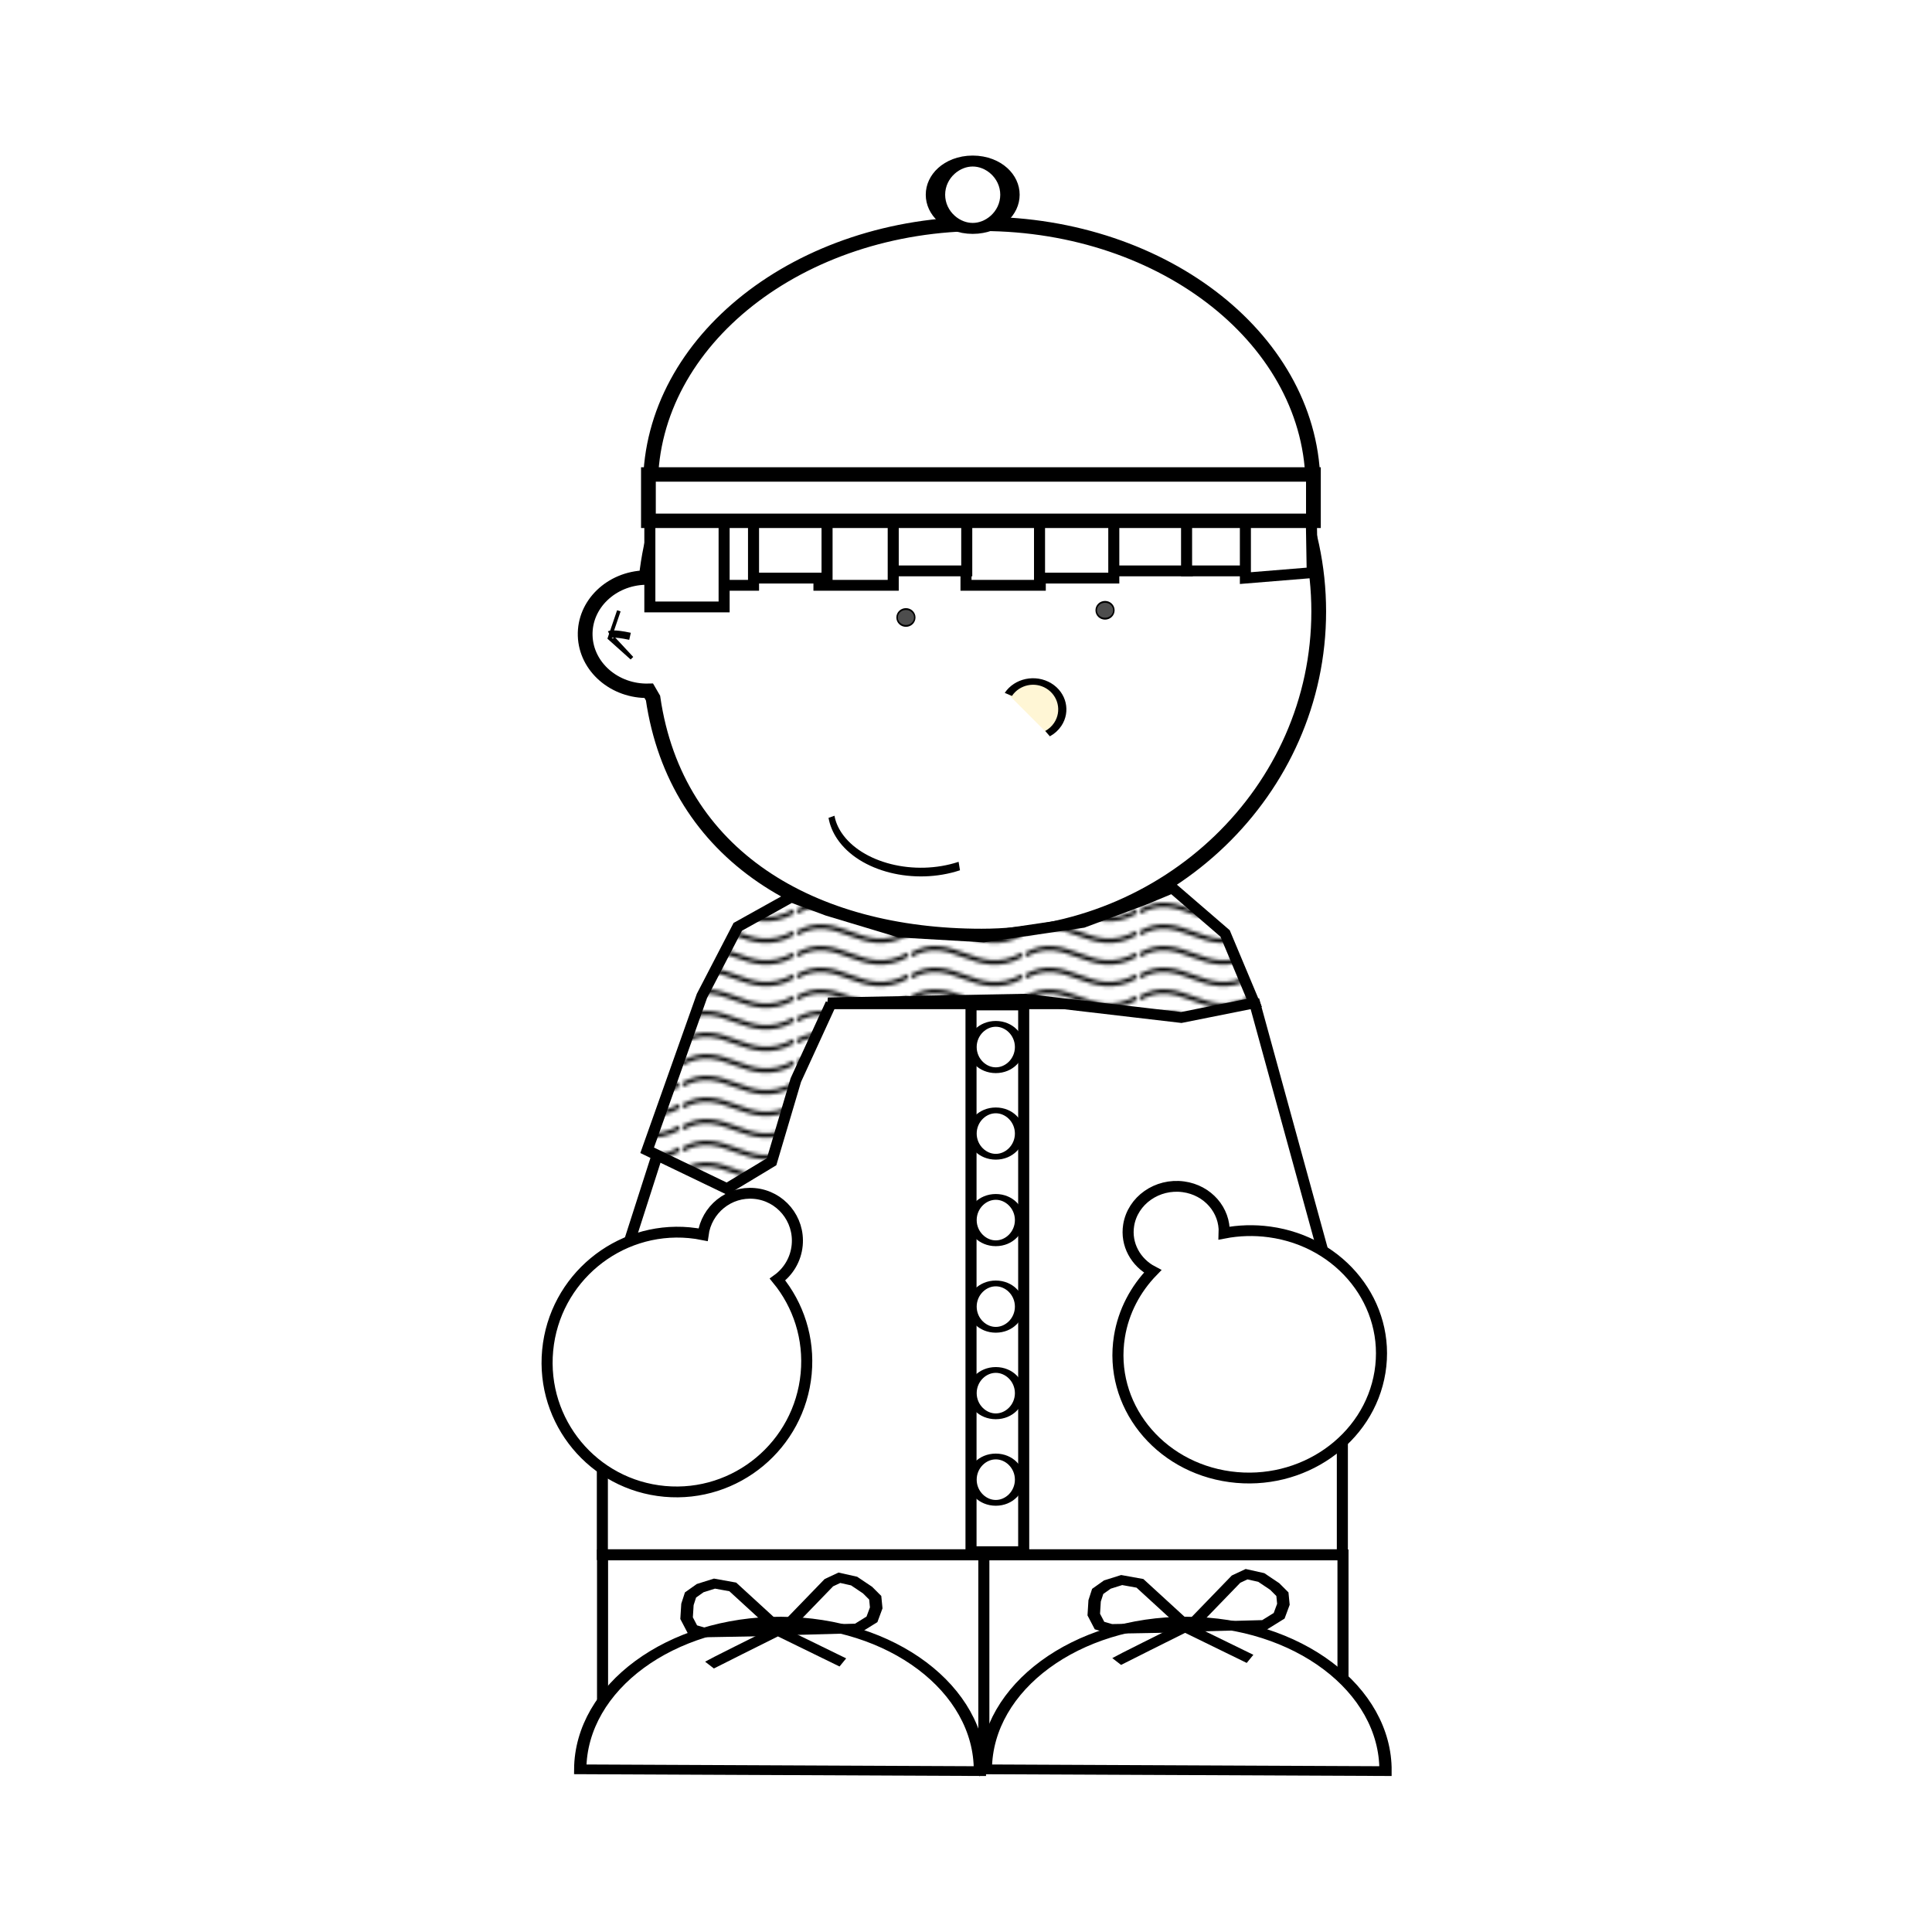 <svg:svg xmlns:dc="http://purl.org/dc/elements/1.1/" xmlns:ns1="http://sodipodi.sourceforge.net/DTD/sodipodi-0.dtd" xmlns:ns2="http://www.inkscape.org/namespaces/inkscape" xmlns:ns4="http://creativecommons.org/ns#" xmlns:rdf="http://www.w3.org/1999/02/22-rdf-syntax-ns#" xmlns:svg="http://www.w3.org/2000/svg" height="777.566" id="svg2" version="1.1" viewBox="-217.886 -61.862 777.566 777.566" width="777.566" ns1:docname="_svgclean2.svg" ns2:version="0.48.3.1 r9886">
  <ns1:namedview bordercolor="#666666" borderopacity="1" gridtolerance="10" guidetolerance="10" id="namedview56" objecttolerance="10" pagecolor="#ffffff" showgrid="false" ns2:current-layer="svg2" ns2:cx="182.4986" ns2:cy="298.39634" ns2:pageopacity="0" ns2:pageshadow="2" ns2:window-height="645" ns2:window-maximized="0" ns2:window-width="674" ns2:window-x="0" ns2:window-y="0" ns2:zoom="0.22425739" />
  <svg:defs id="defs4">
    <svg:pattern height="5.181" id="Wavy" patternUnits="userSpaceOnUse" width="30.066">
      <svg:path d="m7.597 0.061c-2.518-0.248-4.941 0.241-7.607 1.727v1.273c2.783-1.63 5.183-2.009 7.482-1.781 2.298 0.228 4.497 1.081 6.781 1.938 4.567 1.713 9.551 3.458 15.813-0.157l-0.004-1.273c-6.44 3.709-10.816 1.982-15.371 0.273-2.278-0.854-4.576-1.75-7.094-2z" id="path5152" />
    </svg:pattern>
  </svg:defs>
  <svg:g id="layer1" transform="translate(-189.55 -171.47)">
    <svg:g id="g3052" style="stroke:#000000" transform="matrix(1.484,0,0,1.451,-167.53,-258.39)">
      <svg:path d="m360 333.22c-47.263 0-86.153 35.315-90.938 80.594-0.085 0.001-0.165-0.002-0.25 0-9.258 0.244-16.573 7.45-16.312 16.125 0.26 8.675 7.992 15.525 17.25 15.281l1.147 2.022c6.219 43.747 42.947 65.978 89.103 65.978 50.495 0 91.438-40.294 91.438-90s-40.943-90-91.438-90z" id="path2985" style="stroke-width:4;fill:#ffffff" ns2:connector-curvature="0" />
      <svg:g id="g5392" style="stroke-width:3.004;fill:#ffffff" transform="matrix(.997 0 0 1 1.257 0)">
        <svg:rect height="34.345" id="rect5356" width="20.203" x="355.59" y="381.62" />
        <svg:rect height="34.345" id="rect5358" width="20.203" x="335.59" y="377.62" />
        <svg:rect height="34.345" id="rect5360" width="20.203" x="315.59" y="381.62" />
        <svg:rect height="34.345" id="rect5362" width="20.203" x="297.59" y="379.62" />
        <svg:rect height="34.345" id="rect5364" width="20.203" x="277.59" y="381.62" />
        <svg:rect height="34.345" id="rect5366" width="20.203" x="269.59" y="387.62" />
        <svg:rect height="34.345" id="rect5368" width="20.203" x="395.59" y="377.62" />
        <svg:rect height="34.345" id="rect5370" width="20.203" x="415.59" y="377.62" />
        <svg:path d="m431.59 379.62 17.678 2.525 0.505 30.305-18.183 1.515z" id="rect5372" ns2:connector-curvature="0" />
        <svg:rect height="34.345" id="rect5374" width="20.203" x="375.59" y="379.62" />
      </svg:g>
      <svg:path d="m285.19 532.03-28.062 89.434-2.762-1.378 2.793 3.222v61.525h200.69v-61.425h0.812l-24.531-91.378z" id="rect3761" style="stroke-width:3;fill:#ffffff" ns2:connector-curvature="0" />
      <svg:rect height="151.65" id="rect6410" style="stroke-width:3;fill:#ffffff" width="14.286" x="357.14" y="532.36" />
      <svg:path d="m308.41 502.42-14.532 8.275-9.712 19.155-14.859 42.826 21.639 10.647 12.114-7.471 6.57-22.657 9.525-21.221-0.804-0.175 53.403-1.034 42.411 5.075 19.787-4.041-7.902-19.27-14.322-12.634-7.65 3.253-16.572 6.311-26.949 4.04-22.849-1.357-19.502-6.002z" id="path6392" style="stroke-width:.812;fill:#ffffff" ns2:connector-curvature="0" />
      <svg:path d="m308.41 502.42-14.532 8.275-9.712 19.155-14.859 42.826 21.639 10.647 12.114-7.471 6.57-22.657 9.525-21.221-0.804-0.175 53.403-1.034 42.411 5.075 19.787-4.041-7.902-19.27-14.322-12.634-7.65 3.253-16.572 6.311-26.949 4.04-22.849-1.357-19.502-6.002z" id="rect3755" style="stroke-width:3;fill:url(#Wavy)" ns2:connector-curvature="0" />
      <svg:path d="m298.4 584.65c-6.9-0.64-13.011 4.45-13.93 11.449-1.227-0.251-2.47-0.449-3.745-0.567-19.36-1.797-36.559 12.81-38.398 32.622-1.839 19.812 12.378 37.335 31.738 39.132s36.528-12.813 38.367-32.625c0.912-9.827-2.12-19.083-7.773-26.143 2.924-2.162 4.972-5.55 5.34-9.516 0.674-7.267-4.528-13.696-11.598-14.352z" id="path3764" style="stroke-width:3;fill:#ffffff" ns2:connector-curvature="0" />
      <svg:path d="m414.75 582.8c-7.127-0.991-13.771 3.787-14.856 10.664-0.84 5.326 1.916 10.335 6.508 12.793-4.64 4.881-7.903 11.09-9.009 18.098-2.958 18.75 10.478 36.157 29.992 38.87 19.514 2.714 37.715-10.294 40.672-29.044 2.957-18.75-10.446-36.152-29.961-38.866-4.209-0.585-8.349-0.44-12.297 0.337 0.263-6.321-4.412-11.929-11.05-12.852z" id="path3766" style="stroke-width:3;fill:#ffffff" ns2:connector-curvature="0" />
      <svg:rect height="59.235" id="rect5244" style="stroke-width:3;fill:#ffffff" width="200.81" x="257.21" y="684.91" />
      <svg:path d="m175.77 672.54c0 25.663-22.161 46.467-49.497 46.467-27.337 0-49.497-20.804-49.497-46.467h49.497z" id="path5276" style="stroke-width:3.043;fill:#ffffff" transform="matrix(-1.095 -.005 .006 -.887 549.59 1341.8)" ns2:connector-curvature="0" />
      <svg:path d="m360.62 686.08v57.628l-2.02 1.34" id="path5246" style="stroke-width:3;fill:none" ns2:connector-curvature="0" />
      <svg:path d="m175.77 672.54c0 25.663-22.161 46.467-49.497 46.467-27.337 0-49.497-20.804-49.497-46.467h49.497z" id="path5250" style="stroke-width:3.043;fill:#ffffff" transform="matrix(-1.095 -.005 .006 -.887 439.59 1341.8)" ns2:connector-curvature="0" />
      <svg:g id="g5262" style="stroke-width:5.508;fill:none" transform="matrix(.612 0 0 .484 204.3 348.64)">
        <svg:path d="m165.51 738.4-21.35-25.3-8.103-1.886-6.345 2.585-4.278 3.926-1.358 5.404-0.381 7.873 2.546 6.297 5.109 1.913z" id="path5254" ns2:connector-curvature="0" />
        <svg:path d="m166.27 738.05 33.081-1.151 6.491-5.204 1.889-6.586-0.442-5.79-3.409-4.407-5.954-5.165-6.524-1.89-4.661 2.834z" id="path5256" ns2:connector-curvature="0" />
        <svg:path d="m133.85 757.9s0.505-0.505 30.305-19.698l28.789 18.183" id="path5258" ns2:connector-curvature="0" />
      </svg:g>
      <svg:g id="g5278" style="stroke-width:5.508;fill:none" transform="matrix(.612 0 0 .484 314.73 347.65)">
        <svg:path d="m165.51 738.4-21.35-25.3-8.103-1.886-6.345 2.585-4.278 3.926-1.358 5.404-0.381 7.873 2.546 6.297 5.109 1.913z" id="path5280" ns2:connector-curvature="0" />
        <svg:path d="m166.27 738.05 33.081-1.151 6.491-5.204 1.889-6.586-0.442-5.79-3.409-4.407-5.954-5.165-6.524-1.89-4.661 2.834z" id="path5282" ns2:connector-curvature="0" />
        <svg:path d="m133.85 757.9s0.505-0.505 30.305-19.698l28.789 18.183" id="path5284" ns2:connector-curvature="0" />
      </svg:g>
      <svg:path d="m160.53 405.73c3.709-6.987 11.436-9.042 17.259-4.591 5.822 4.451 7.535 13.724 3.826 20.71-1.092 2.056-2.585 3.762-4.349 4.97" id="path5292" style="stroke-width:3.495;fill:#fff6d5" transform="matrix(.635 0 0 .516 265.33 236.87)" ns2:connector-curvature="0" />
      <svg:path d="m132.14 406.29c0 2.564-2.718 4.643-6.071 4.643-3.353 0-6.071-2.079-6.071-4.643s2.718-4.643 6.071-4.643c3.353 0 6.071 2.079 6.071 4.643z" id="path5294" style="fill:#4d4d4d" transform="matrix(.395 0 0 .504 289.69 220.12)" ns2:connector-curvature="0" />
      <svg:path d="m132.14 406.29c0 2.564-2.718 4.643-6.071 4.643-3.353 0-6.071-2.079-6.071-4.643s2.718-4.643 6.071-4.643c3.353 0 6.071 2.079 6.071 4.643z" id="path5296" style="fill:#4d4d4d" transform="matrix(.395 0 0 .504 343.69 218.12)" ns2:connector-curvature="0" />
      <svg:path d="m206.86 462.12c-17.665 4.12-38.732 0.372-47.055-8.371-1.591-1.671-2.637-3.456-3.1-5.289" id="path5298" style="stroke-width:2.407;fill:#ffffff" transform="matrix(.691 0 0 1 211.02 31.714)" ns2:connector-curvature="0" />
      <svg:path d="m75.715 364.33c0.12-31.164 30.917-56.348 68.788-56.25 37.871 0.099 68.474 25.442 68.354 56.607-0 0.068-0.001 0.136-0.001 0.204l-68.57-0.383z" id="path5300" style="stroke-width:3.08;fill:#ffffff" transform="matrix(1.31,0,0,1.288,171.03,-81.092)" ns2:connector-curvature="0" />
      <svg:rect height="12.857" id="rect5302" style="stroke-width:1.005;fill:#ffffff" width="180.35" x="269.65" y="385.22" />
      <svg:path d="m261.63 423.04-2.525 7.576 6.061 5.556-5.051-5.556" id="path5404" style="stroke-width:1px;fill:none" ns2:connector-curvature="0" />
      <svg:path d="m264.66 430.11c-4.546-1.01-5.556-0.505-5.556-0.505" id="path5406" style="stroke-width:2;fill:none" ns2:connector-curvature="0" />
      <svg:path d="m107.08 316.97c0 8.926-4.523 16.162-10.102 16.162-5.579 0-10.102-7.236-10.102-16.162 0-8.926 4.523-16.162 10.102-16.162 5.579 0 10.102 7.236 10.102 16.162z" id="path5408" style="stroke-width:5.26;fill:#ffffff" transform="matrix(1 0 0 .578 260.62 124.42)" ns2:connector-curvature="0" />
      <svg:rect height="12.857" id="rect6396" style="stroke-width:4;fill:#ffffff" width="180.35" x="269.65" y="385.22" />
      <svg:path d="m374.29 559.51c0 5.523-2.878 10-6.429 10s-6.429-4.477-6.429-10 2.878-10 6.429-10 6.429 4.477 6.429 10z" id="path6408" style="stroke-width:2.494;fill:#ffffff" transform="matrix(1 0 0 .643 -4 184.27)" ns2:connector-curvature="0" />
      <svg:path d="m374.29 559.51c0 5.523-2.878 10-6.429 10s-6.429-4.477-6.429-10 2.878-10 6.429-10 6.429 4.477 6.429 10z" id="path6412" style="stroke-width:2.494;fill:#ffffff" transform="matrix(1 0 0 .643 -4 208.27)" ns2:connector-curvature="0" />
      <svg:path d="m374.29 559.51c0 5.523-2.878 10-6.429 10s-6.429-4.477-6.429-10 2.878-10 6.429-10 6.429 4.477 6.429 10z" id="path6414" style="stroke-width:2.494;fill:#ffffff" transform="matrix(1 0 0 .643 -4 232.27)" ns2:connector-curvature="0" />
      <svg:path d="m374.29 559.51c0 5.523-2.878 10-6.429 10s-6.429-4.477-6.429-10 2.878-10 6.429-10 6.429 4.477 6.429 10z" id="path6416" style="stroke-width:2.494;fill:#ffffff" transform="matrix(1 0 0 .643 -4 256.27)" ns2:connector-curvature="0" />
      <svg:path d="m374.29 559.51c0 5.523-2.878 10-6.429 10s-6.429-4.477-6.429-10 2.878-10 6.429-10 6.429 4.477 6.429 10z" id="path6418" style="stroke-width:2.494;fill:#ffffff" transform="matrix(1 0 0 .643 -4 280.27)" ns2:connector-curvature="0" />
      <svg:path d="m374.29 559.51c0 5.523-2.878 10-6.429 10s-6.429-4.477-6.429-10 2.878-10 6.429-10 6.429 4.477 6.429 10z" id="path6420" style="stroke-width:2.494;fill:#ffffff" transform="matrix(1 0 0 .643 -4 304.27)" ns2:connector-curvature="0" />
    </svg:g>
  </svg:g>
</svg:svg>